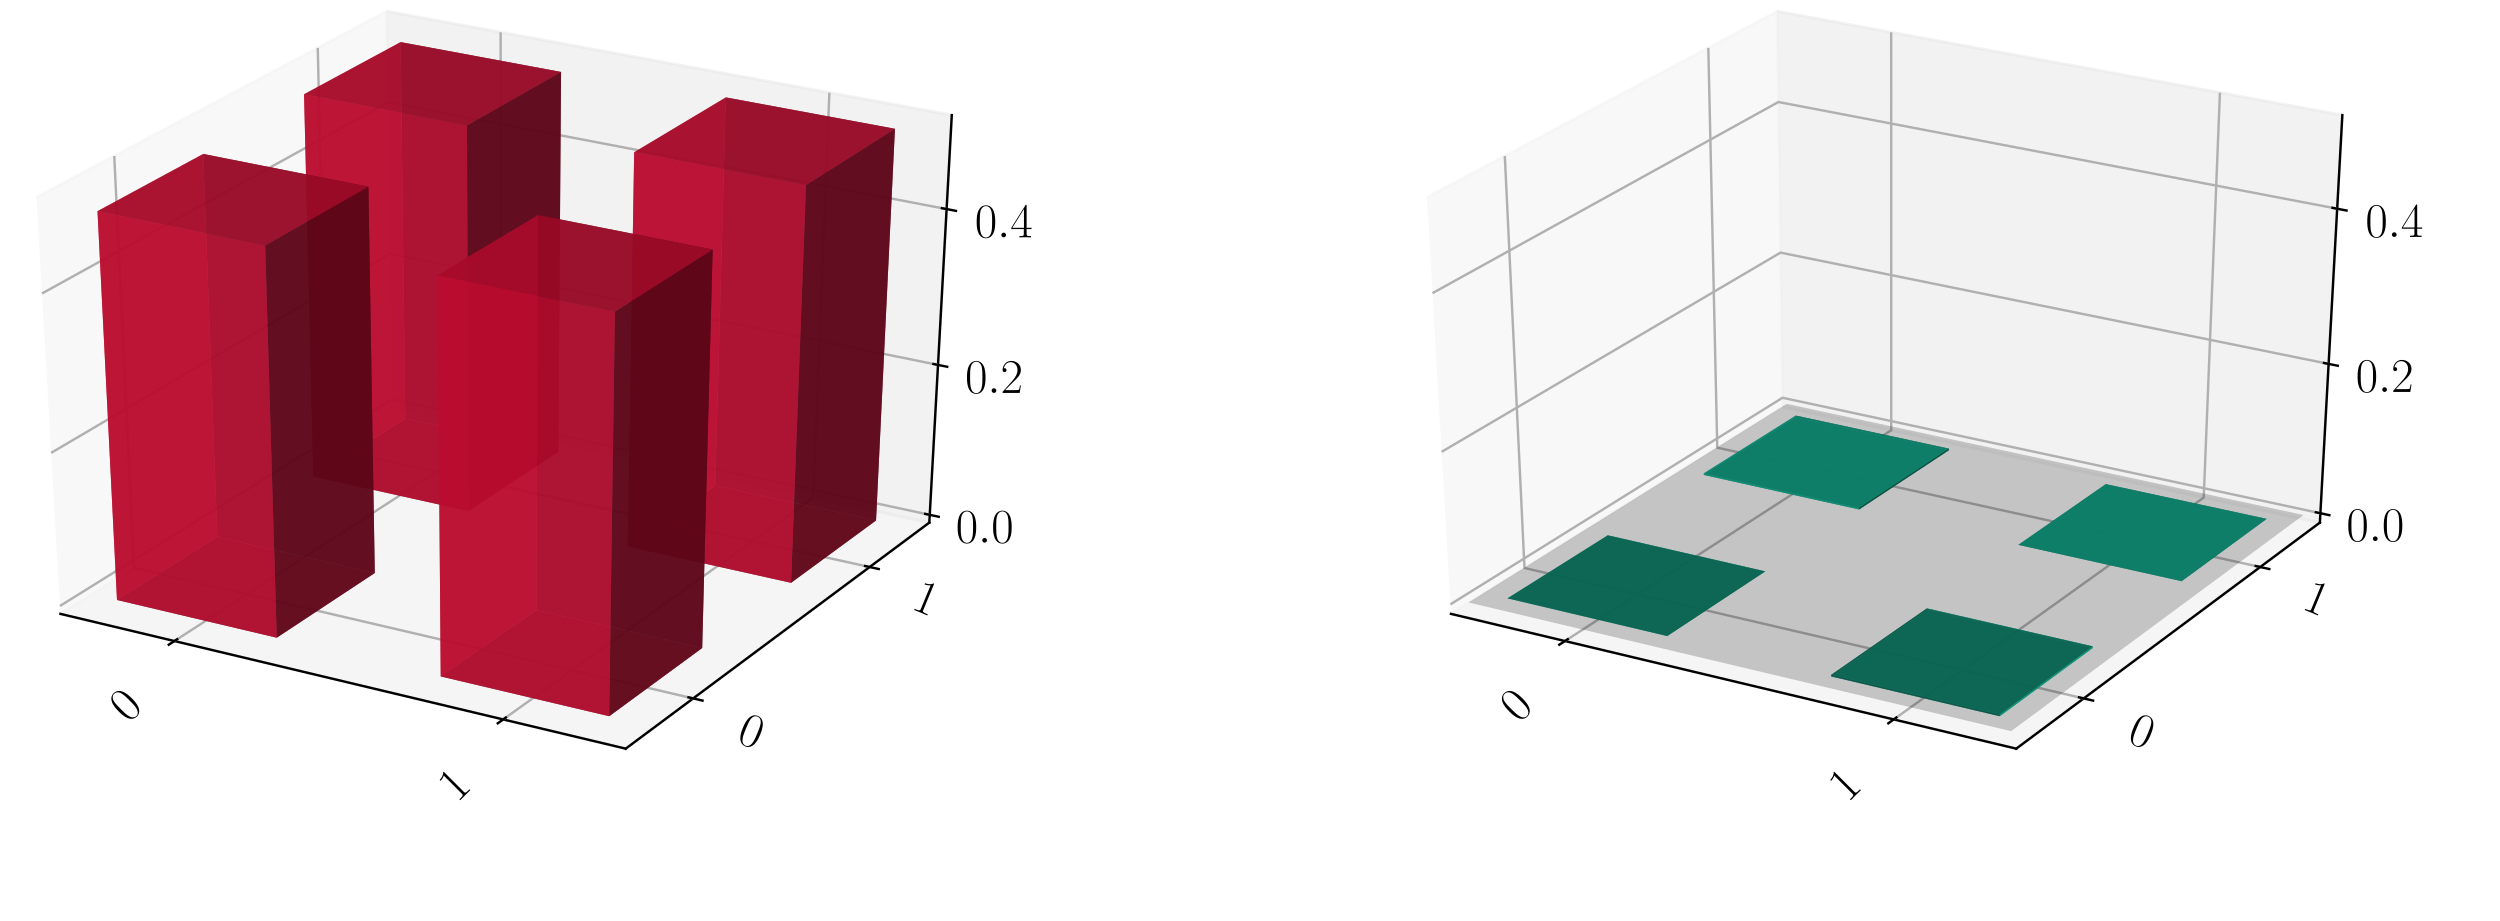 <?xml version="1.0" encoding="utf-8" standalone="no"?>
<!DOCTYPE svg PUBLIC "-//W3C//DTD SVG 1.1//EN"
  "http://www.w3.org/Graphics/SVG/1.1/DTD/svg11.dtd">
<!-- Created with matplotlib (https://matplotlib.org/) -->
<svg height="302.4pt" version="1.1" viewBox="0 0 820.8 302.4" width="820.8pt" xmlns="http://www.w3.org/2000/svg" xmlns:xlink="http://www.w3.org/1999/xlink">
 <defs>
  <style type="text/css">
*{stroke-linecap:butt;stroke-linejoin:round;}
  </style>
 </defs>
 <g id="figure_1">
  <g id="patch_1">
   <path d="M 0 302.4 
L 820.8 302.4 
L 820.8 0 
L 0 0 
z
" style="fill:#ffffff;"/>
  </g>
  <g id="patch_2">
   <path d="M -30.6 262.8 
L 349.855 262.8 
L 349.855 -14.4 
L -30.6 -14.4 
z
" style="fill:#ffffff;"/>
  </g>
  <g id="pane3d_1">
   <g id="patch_3">
    <path d="M 19.835 201.549 
L 128.723 133.585 
L 126.91 3.719 
L 11.951 64.782 
" style="fill:#f2f2f2;opacity:0.5;stroke:#f2f2f2;stroke-linejoin:miter;"/>
   </g>
  </g>
  <g id="pane3d_2">
   <g id="patch_4">
    <path d="M 128.723 133.585 
L 305.112 171.581 
L 312.492 37.799 
L 126.91 3.719 
" style="fill:#e6e6e6;opacity:0.5;stroke:#e6e6e6;stroke-linejoin:miter;"/>
   </g>
  </g>
  <g id="pane3d_3">
   <g id="patch_5">
    <path d="M 19.835 201.549 
L 205.42 245.801 
L 305.112 171.581 
L 128.723 133.585 
" style="fill:#ececec;opacity:0.5;stroke:#ececec;stroke-linejoin:miter;"/>
   </g>
  </g>
  <g id="axis3d_1">
   <g id="line2d_1">
    <path d="M 19.835 201.549 
L 205.42 245.801 
" style="fill:none;stroke:#000000;stroke-linecap:square;stroke-width:0.8;"/>
   </g>
   <g id="Line3DCollection_1">
    <path d="M 57.255 210.471 
L 164.384 141.267 
L 164.365 10.597 
" style="fill:none;stroke:#b0b0b0;stroke-width:0.8;"/>
    <path d="M 165.194 236.209 
L 266.98 163.367 
L 272.304 30.419 
" style="fill:none;stroke:#b0b0b0;stroke-width:0.8;"/>
   </g>
   <g id="xtick_1">
    <g id="line2d_2">
     <path d="M 58.178 209.875 
L 55.405 211.667 
" style="fill:none;stroke:#000000;stroke-linecap:square;stroke-width:0.8;"/>
    </g>
    <g id="text_1">
     <!-- 0 -->
     <defs>
      <path d="M 42 31.844 
C 42 37.969 41.906 48.422 37.703 56.453 
C 34 63.484 28.094 66 22.906 66 
C 18.094 66 12 63.781 8.203 56.562 
C 4.203 49.016 3.797 39.672 3.797 31.844 
C 3.797 26.109 3.906 17.375 7 9.734 
C 11.297 -0.609 19 -2 22.906 -2 
C 27.5 -2 34.5 -0.109 38.594 9.438 
C 41.594 16.375 42 24.5 42 31.844 
z
M 22.906 -0.406 
C 16.5 -0.406 12.703 5.125 11.297 12.75 
C 10.203 18.688 10.203 27.328 10.203 32.953 
C 10.203 40.688 10.203 47.109 11.5 53.234 
C 13.406 61.781 19 64.391 22.906 64.391 
C 27 64.391 32.297 61.672 34.203 53.438 
C 35.5 47.719 35.594 40.984 35.594 32.953 
C 35.594 26.422 35.594 18.375 34.406 12.453 
C 32.297 1.5 26.406 -0.406 22.906 -0.406 
z
" id="CMR17-48"/>
     </defs>
     <g transform="translate(42.153 237.612)rotate(-45)scale(0.16 -0.16)">
      <use transform="scale(0.996)" xlink:href="#CMR17-48"/>
     </g>
    </g>
   </g>
   <g id="xtick_2">
    <g id="line2d_3">
     <path d="M 166.073 235.58 
L 163.433 237.47 
" style="fill:none;stroke:#000000;stroke-linecap:square;stroke-width:0.8;"/>
    </g>
    <g id="text_2">
     <!-- 1 -->
     <defs>
      <path d="M 26.594 63.797 
C 26.594 65.891 26.5 66 25.094 66 
C 21.203 61.359 15.297 59.891 9.703 59.688 
C 9.406 59.688 8.906 59.688 8.797 59.5 
C 8.703 59.297 8.703 59.094 8.703 57 
C 11.797 57 17 57.594 21 59.984 
L 21 7.297 
C 21 3.797 20.797 2.594 12.203 2.594 
L 9.203 2.594 
L 9.203 0 
C 14 0.094 19 0.188 23.797 0.188 
C 28.594 0.188 33.594 0.094 38.406 0 
L 38.406 2.594 
L 35.406 2.594 
C 26.797 2.594 26.594 3.688 26.594 7.297 
z
" id="CMR17-49"/>
     </defs>
     <g transform="translate(150.086 263.768)rotate(-45)scale(0.16 -0.16)">
      <use transform="scale(0.996)" xlink:href="#CMR17-49"/>
     </g>
    </g>
   </g>
  </g>
  <g id="axis3d_2">
   <g id="line2d_4">
    <path d="M 305.112 171.581 
L 205.42 245.801 
" style="fill:none;stroke:#000000;stroke-linecap:square;stroke-width:0.8;"/>
   </g>
   <g id="Line3DCollection_2">
    <path d="M 37.513 51.204 
L 43.974 186.482 
L 227.578 229.304 
" style="fill:none;stroke:#b0b0b0;stroke-width:0.8;"/>
    <path d="M 104.331 15.713 
L 107.269 146.976 
L 285.522 186.165 
" style="fill:none;stroke:#b0b0b0;stroke-width:0.8;"/>
   </g>
   <g id="xtick_3">
    <g id="line2d_5">
     <path d="M 226.042 228.946 
L 230.653 230.022 
" style="fill:none;stroke:#000000;stroke-linecap:square;stroke-width:0.8;"/>
    </g>
    <g id="text_3">
     <!-- 0 -->
     <g transform="translate(241.429 243.361)rotate(-337.5)scale(0.16 -0.16)">
      <use transform="scale(0.996)" xlink:href="#CMR17-48"/>
     </g>
    </g>
   </g>
   <g id="xtick_4">
    <g id="line2d_6">
     <path d="M 284.034 185.838 
L 288.502 186.821 
" style="fill:none;stroke:#000000;stroke-linecap:square;stroke-width:0.8;"/>
    </g>
    <g id="text_4">
     <!-- 1 -->
     <g transform="translate(298.787 199.716)rotate(-337.5)scale(0.16 -0.16)">
      <use transform="scale(0.996)" xlink:href="#CMR17-49"/>
     </g>
    </g>
   </g>
  </g>
  <g id="axis3d_3">
   <g id="line2d_7">
    <path d="M 305.112 171.581 
L 312.492 37.799 
" style="fill:none;stroke:#000000;stroke-linecap:square;stroke-width:0.8;"/>
   </g>
   <g id="Line3DCollection_3">
    <path d="M 305.252 169.037 
L 128.689 131.11 
L 19.685 198.952 
" style="fill:none;stroke:#b0b0b0;stroke-width:0.8;"/>
    <path d="M 307.967 119.813 
L 128.021 83.265 
L 16.788 148.681 
" style="fill:none;stroke:#b0b0b0;stroke-width:0.8;"/>
    <path d="M 310.79 68.648 
L 127.328 33.615 
L 13.771 96.362 
" style="fill:none;stroke:#b0b0b0;stroke-width:0.8;"/>
   </g>
   <g id="xtick_5">
    <g id="line2d_8">
     <path d="M 303.779 168.72 
L 308.201 169.67 
" style="fill:none;stroke:#000000;stroke-linecap:square;stroke-width:0.8;"/>
    </g>
    <g id="text_5">
     <!-- $0.0$ -->
     <defs>
      <path d="M 18.406 4.797 
C 18.406 7.688 16 9.688 13.594 9.688 
C 10.703 9.688 8.703 7.297 8.703 4.891 
C 8.703 2 11.094 0 13.5 0 
C 16.406 0 18.406 2.391 18.406 4.797 
z
" id="CMMI12-58"/>
     </defs>
     <g transform="translate(313.808 178.165)scale(0.16 -0.16)">
      <use transform="scale(0.996)" xlink:href="#CMR17-48"/>
      <use transform="translate(45.69 0)scale(0.996)" xlink:href="#CMMI12-58"/>
      <use transform="translate(72.788 0)scale(0.996)" xlink:href="#CMR17-48"/>
     </g>
    </g>
   </g>
   <g id="xtick_6">
    <g id="line2d_9">
     <path d="M 306.465 119.507 
L 310.976 120.424 
" style="fill:none;stroke:#000000;stroke-linecap:square;stroke-width:0.8;"/>
    </g>
    <g id="text_6">
     <!-- $0.2$ -->
     <defs>
      <path d="M 41.703 15.469 
L 39.906 15.469 
C 38.906 8.391 38.094 7.188 37.703 6.594 
C 37.203 5.797 30 5.797 28.594 5.797 
L 9.406 5.797 
C 13 9.688 20 16.766 28.5 24.938 
C 34.594 30.719 41.703 37.5 41.703 47.391 
C 41.703 59.188 32.297 66 21.797 66 
C 10.797 66 4.094 56.297 4.094 47.297 
C 4.094 43.391 7 42.891 8.203 42.891 
C 9.203 42.891 12.203 43.484 12.203 46.984 
C 12.203 50.094 9.594 51 8.203 51 
C 7.594 51 7 50.891 6.594 50.688 
C 8.5 59.188 14.297 63.391 20.406 63.391 
C 29.094 63.391 34.797 56.5 34.797 47.391 
C 34.797 38.703 29.703 31.219 24 24.734 
L 4.094 2.297 
L 4.094 0 
L 39.297 0 
z
" id="CMR17-50"/>
     </defs>
     <g transform="translate(316.875 129.01)scale(0.16 -0.16)">
      <use transform="scale(0.996)" xlink:href="#CMR17-48"/>
      <use transform="translate(45.69 0)scale(0.996)" xlink:href="#CMMI12-58"/>
      <use transform="translate(72.788 0)scale(0.996)" xlink:href="#CMR17-50"/>
     </g>
    </g>
   </g>
   <g id="xtick_7">
    <g id="line2d_10">
     <path d="M 309.257 68.355 
L 313.86 69.234 
" style="fill:none;stroke:#000000;stroke-linecap:square;stroke-width:0.8;"/>
    </g>
    <g id="text_7">
     <!-- $0.4$ -->
     <defs>
      <path d="M 33.594 64.797 
C 33.594 66.891 33.5 67 31.703 67 
L 2 19.594 
L 2 17 
L 27.797 17 
L 27.797 7.188 
C 27.797 3.594 27.594 2.594 20.594 2.594 
L 18.703 2.594 
L 18.703 0 
C 21.906 0.188 27.297 0.188 30.703 0.188 
C 34.094 0.188 39.5 0.188 42.703 0 
L 42.703 2.594 
L 40.797 2.594 
C 33.797 2.594 33.594 3.594 33.594 7.188 
L 33.594 17 
L 43.797 17 
L 43.797 19.594 
L 33.594 19.594 
z
M 28.094 58.172 
L 28.094 19.594 
L 4 19.594 
z
" id="CMR17-52"/>
     </defs>
     <g transform="translate(320.062 77.922)scale(0.16 -0.16)">
      <use transform="scale(0.996)" xlink:href="#CMR17-48"/>
      <use transform="translate(45.69 0)scale(0.996)" xlink:href="#CMMI12-58"/>
      <use transform="translate(72.788 0)scale(0.996)" xlink:href="#CMR17-52"/>
     </g>
    </g>
   </g>
  </g>
  <g id="axes_1">
   <g id="Poly3DCollection_1">
    <path clip-path="url(#p7429fb397f)" d="M 102.864 156.46 
L 133.052 137.476 
L 183.306 148.338 
L 153.833 167.797 
z
" style="fill:#74081d;fill-opacity:0.8;"/>
    <path clip-path="url(#p7429fb397f)" d="M 133.052 137.476 
L 131.531 13.827 
L 184.206 23.62 
L 183.306 148.338 
z
" style="fill:#5d0618;fill-opacity:0.8;"/>
    <path clip-path="url(#p7429fb397f)" d="M 102.864 156.46 
L 99.828 30.951 
L 131.531 13.827 
L 133.052 137.476 
z
" style="fill:#ba0c2f;fill-opacity:0.8;"/>
    <path clip-path="url(#p7429fb397f)" d="M 153.833 167.797 
L 183.306 148.338 
L 184.206 23.62 
L 153.289 41.194 
z
" style="fill:#5d0618;fill-opacity:0.8;"/>
    <path clip-path="url(#p7429fb397f)" d="M 102.864 156.46 
L 153.833 167.797 
L 153.289 41.194 
L 99.828 30.951 
z
" style="fill:#ba0c2f;fill-opacity:0.8;"/>
    <path clip-path="url(#p7429fb397f)" d="M 99.828 30.951 
L 153.289 41.194 
L 184.206 23.62 
L 131.531 13.827 
z
" style="fill:#a30a29;fill-opacity:0.8;"/>
   </g>
   <g id="Poly3DCollection_2">
    <path clip-path="url(#p7429fb397f)" d="M 206.101 179.423 
L 234.813 159.47 
L 287.62 170.884 
L 259.718 191.35 
z
" style="fill:#74081d;fill-opacity:0.8;"/>
    <path clip-path="url(#p7429fb397f)" d="M 234.813 159.47 
L 238.306 31.98 
L 293.829 42.28 
L 287.62 170.884 
z
" style="fill:#5d0618;fill-opacity:0.8;"/>
    <path clip-path="url(#p7429fb397f)" d="M 206.101 179.423 
L 208.21 49.994 
L 238.306 31.98 
L 234.813 159.47 
z
" style="fill:#ba0c2f;fill-opacity:0.8;"/>
    <path clip-path="url(#p7429fb397f)" d="M 259.718 191.35 
L 287.62 170.884 
L 293.829 42.28 
L 264.63 60.781 
z
" style="fill:#5d0618;fill-opacity:0.8;"/>
    <path clip-path="url(#p7429fb397f)" d="M 206.101 179.423 
L 259.718 191.35 
L 264.63 60.781 
L 208.21 49.994 
z
" style="fill:#ba0c2f;fill-opacity:0.8;"/>
    <path clip-path="url(#p7429fb397f)" d="M 208.21 49.994 
L 264.63 60.781 
L 293.829 42.28 
L 238.306 31.98 
z
" style="fill:#a30a29;fill-opacity:0.8;"/>
   </g>
   <g id="Poly3DCollection_3">
    <path clip-path="url(#p7429fb397f)" d="M 38.414 196.99 
L 71.347 176.279 
L 123.047 188.124 
L 90.858 209.377 
z
" style="fill:#74081d;fill-opacity:0.8;"/>
    <path clip-path="url(#p7429fb397f)" d="M 71.347 176.279 
L 66.722 50.551 
L 120.953 61.291 
L 123.047 188.124 
z
" style="fill:#5d0618;fill-opacity:0.8;"/>
    <path clip-path="url(#p7429fb397f)" d="M 38.414 196.99 
L 32.01 69.34 
L 66.722 50.551 
L 71.347 176.279 
z
" style="fill:#ba0c2f;fill-opacity:0.8;"/>
    <path clip-path="url(#p7429fb397f)" d="M 90.858 209.377 
L 123.047 188.124 
L 120.953 61.291 
L 87.06 80.598 
z
" style="fill:#5d0618;fill-opacity:0.8;"/>
    <path clip-path="url(#p7429fb397f)" d="M 38.414 196.99 
L 90.858 209.377 
L 87.06 80.598 
L 32.01 69.34 
z
" style="fill:#ba0c2f;fill-opacity:0.8;"/>
    <path clip-path="url(#p7429fb397f)" d="M 32.01 69.34 
L 87.06 80.598 
L 120.953 61.291 
L 66.722 50.551 
z
" style="fill:#a30a29;fill-opacity:0.8;"/>
   </g>
   <g id="Poly3DCollection_4">
    <path clip-path="url(#p7429fb397f)" d="M 144.7 222.094 
L 176.094 200.277 
L 230.541 212.751 
L 199.997 235.155 
z
" style="fill:#74081d;fill-opacity:0.8;"/>
    <path clip-path="url(#p7429fb397f)" d="M 176.094 200.277 
L 176.677 70.609 
L 233.978 81.933 
L 230.541 212.751 
z
" style="fill:#5d0618;fill-opacity:0.8;"/>
    <path clip-path="url(#p7429fb397f)" d="M 144.7 222.094 
L 143.641 90.425 
L 176.677 70.609 
L 176.094 200.277 
z
" style="fill:#ba0c2f;fill-opacity:0.8;"/>
    <path clip-path="url(#p7429fb397f)" d="M 199.997 235.155 
L 230.541 212.751 
L 233.978 81.933 
L 201.884 102.312 
z
" style="fill:#5d0618;fill-opacity:0.8;"/>
    <path clip-path="url(#p7429fb397f)" d="M 144.7 222.094 
L 199.997 235.155 
L 201.884 102.312 
L 143.641 90.425 
z
" style="fill:#ba0c2f;fill-opacity:0.8;"/>
    <path clip-path="url(#p7429fb397f)" d="M 143.641 90.425 
L 201.884 102.312 
L 233.978 81.933 
L 176.677 70.609 
z
" style="fill:#a30a29;fill-opacity:0.8;"/>
   </g>
  </g>
  <g id="patch_6">
   <path d="M 425.945 262.8 
L 806.4 262.8 
L 806.4 -14.4 
L 425.945 -14.4 
z
" style="fill:#ffffff;"/>
  </g>
  <g id="pane3d_4">
   <g id="patch_7">
    <path d="M 476.381 201.549 
L 585.269 133.585 
L 583.456 3.719 
L 468.496 64.782 
" style="fill:#f2f2f2;opacity:0.5;stroke:#f2f2f2;stroke-linejoin:miter;"/>
   </g>
  </g>
  <g id="pane3d_5">
   <g id="patch_8">
    <path d="M 585.269 133.585 
L 761.657 171.581 
L 769.037 37.799 
L 583.456 3.719 
" style="fill:#e6e6e6;opacity:0.5;stroke:#e6e6e6;stroke-linejoin:miter;"/>
   </g>
  </g>
  <g id="pane3d_6">
   <g id="patch_9">
    <path d="M 476.381 201.549 
L 661.965 245.801 
L 761.657 171.581 
L 585.269 133.585 
" style="fill:#ececec;opacity:0.5;stroke:#ececec;stroke-linejoin:miter;"/>
   </g>
  </g>
  <g id="axis3d_4">
   <g id="line2d_11">
    <path d="M 476.381 201.549 
L 661.965 245.801 
" style="fill:none;stroke:#000000;stroke-linecap:square;stroke-width:0.8;"/>
   </g>
   <g id="Line3DCollection_4">
    <path d="M 513.8 210.471 
L 620.93 141.267 
L 620.91 10.597 
" style="fill:none;stroke:#b0b0b0;stroke-width:0.8;"/>
    <path d="M 621.74 236.209 
L 723.525 163.367 
L 728.849 30.419 
" style="fill:none;stroke:#b0b0b0;stroke-width:0.8;"/>
   </g>
   <g id="xtick_8">
    <g id="line2d_12">
     <path d="M 514.724 209.875 
L 511.95 211.667 
" style="fill:none;stroke:#000000;stroke-linecap:square;stroke-width:0.8;"/>
    </g>
    <g id="text_8">
     <!-- 0 -->
     <g transform="translate(498.698 237.612)rotate(-45)scale(0.16 -0.16)">
      <use transform="scale(0.996)" xlink:href="#CMR17-48"/>
     </g>
    </g>
   </g>
   <g id="xtick_9">
    <g id="line2d_13">
     <path d="M 622.619 235.58 
L 619.978 237.47 
" style="fill:none;stroke:#000000;stroke-linecap:square;stroke-width:0.8;"/>
    </g>
    <g id="text_9">
     <!-- 1 -->
     <g transform="translate(606.632 263.768)rotate(-45)scale(0.16 -0.16)">
      <use transform="scale(0.996)" xlink:href="#CMR17-49"/>
     </g>
    </g>
   </g>
  </g>
  <g id="axis3d_5">
   <g id="line2d_14">
    <path d="M 761.657 171.581 
L 661.965 245.801 
" style="fill:none;stroke:#000000;stroke-linecap:square;stroke-width:0.8;"/>
   </g>
   <g id="Line3DCollection_5">
    <path d="M 494.059 51.204 
L 500.519 186.482 
L 684.123 229.304 
" style="fill:none;stroke:#b0b0b0;stroke-width:0.8;"/>
    <path d="M 560.876 15.713 
L 563.814 146.976 
L 742.068 186.165 
" style="fill:none;stroke:#b0b0b0;stroke-width:0.8;"/>
   </g>
   <g id="xtick_10">
    <g id="line2d_15">
     <path d="M 682.587 228.946 
L 687.198 230.022 
" style="fill:none;stroke:#000000;stroke-linecap:square;stroke-width:0.8;"/>
    </g>
    <g id="text_10">
     <!-- 0 -->
     <g transform="translate(697.975 243.361)rotate(-337.5)scale(0.16 -0.16)">
      <use transform="scale(0.996)" xlink:href="#CMR17-48"/>
     </g>
    </g>
   </g>
   <g id="xtick_11">
    <g id="line2d_16">
     <path d="M 740.579 185.838 
L 745.047 186.821 
" style="fill:none;stroke:#000000;stroke-linecap:square;stroke-width:0.8;"/>
    </g>
    <g id="text_11">
     <!-- 1 -->
     <g transform="translate(755.332 199.716)rotate(-337.5)scale(0.16 -0.16)">
      <use transform="scale(0.996)" xlink:href="#CMR17-49"/>
     </g>
    </g>
   </g>
  </g>
  <g id="axis3d_6">
   <g id="line2d_17">
    <path d="M 761.657 171.581 
L 769.037 37.799 
" style="fill:none;stroke:#000000;stroke-linecap:square;stroke-width:0.8;"/>
   </g>
   <g id="Line3DCollection_6">
    <path d="M 761.827 168.508 
L 585.227 130.596 
L 476.2 198.412 
" style="fill:none;stroke:#b0b0b0;stroke-width:0.8;"/>
    <path d="M 764.531 119.48 
L 584.562 82.943 
L 473.313 148.342 
" style="fill:none;stroke:#b0b0b0;stroke-width:0.8;"/>
    <path d="M 767.342 68.528 
L 583.872 33.499 
L 470.31 96.239 
" style="fill:none;stroke:#b0b0b0;stroke-width:0.8;"/>
   </g>
   <g id="xtick_12">
    <g id="line2d_18">
     <path d="M 760.353 168.192 
L 764.777 169.142 
" style="fill:none;stroke:#000000;stroke-linecap:square;stroke-width:0.8;"/>
    </g>
    <g id="text_12">
     <!-- $0.0$ -->
     <g transform="translate(770.386 177.638)scale(0.16 -0.16)">
      <use transform="scale(0.996)" xlink:href="#CMR17-48"/>
      <use transform="translate(45.69 0)scale(0.996)" xlink:href="#CMMI12-58"/>
      <use transform="translate(72.788 0)scale(0.996)" xlink:href="#CMR17-48"/>
     </g>
    </g>
   </g>
   <g id="xtick_13">
    <g id="line2d_19">
     <path d="M 763.028 119.175 
L 767.54 120.091 
" style="fill:none;stroke:#000000;stroke-linecap:square;stroke-width:0.8;"/>
    </g>
    <g id="text_13">
     <!-- $0.2$ -->
     <g transform="translate(773.441 128.679)scale(0.16 -0.16)">
      <use transform="scale(0.996)" xlink:href="#CMR17-48"/>
      <use transform="translate(45.69 0)scale(0.996)" xlink:href="#CMMI12-58"/>
      <use transform="translate(72.788 0)scale(0.996)" xlink:href="#CMR17-50"/>
     </g>
    </g>
   </g>
   <g id="xtick_14">
    <g id="line2d_20">
     <path d="M 765.809 68.235 
L 770.412 69.114 
" style="fill:none;stroke:#000000;stroke-linecap:square;stroke-width:0.8;"/>
    </g>
    <g id="text_14">
     <!-- $0.4$ -->
     <g transform="translate(776.615 77.802)scale(0.16 -0.16)">
      <use transform="scale(0.996)" xlink:href="#CMR17-48"/>
      <use transform="translate(45.69 0)scale(0.996)" xlink:href="#CMMI12-58"/>
      <use transform="translate(72.788 0)scale(0.996)" xlink:href="#CMR17-52"/>
     </g>
    </g>
   </g>
  </g>
  <g id="axes_2">
   <g id="Poly3DCollection_5">
    <path clip-path="url(#p390886d630)" d="M 589.591 136.96 
L 589.584 136.443 
L 639.859 147.296 
L 639.855 147.817 
z
" style="fill:#065d4c;fill-opacity:0.8;"/>
    <path clip-path="url(#p390886d630)" d="M 559.396 155.937 
L 559.384 155.413 
L 589.584 136.443 
L 589.591 136.96 
z
" style="fill:#0cba97;fill-opacity:0.8;"/>
    <path clip-path="url(#p390886d630)" d="M 559.396 155.937 
L 589.591 136.96 
L 639.855 147.817 
L 610.376 167.269 
z
" style="fill:#08745e;fill-opacity:0.8;"/>
    <path clip-path="url(#p390886d630)" d="M 559.384 155.413 
L 610.374 166.741 
L 639.859 147.296 
L 589.584 136.443 
z
" style="fill:#0aa384;fill-opacity:0.8;"/>
    <path clip-path="url(#p390886d630)" d="M 610.376 167.269 
L 639.855 147.817 
L 639.859 147.296 
L 610.374 166.741 
z
" style="fill:#065d4c;fill-opacity:0.8;"/>
    <path clip-path="url(#p390886d630)" d="M 559.396 155.937 
L 610.376 167.269 
L 610.374 166.741 
L 559.384 155.413 
z
" style="fill:#0cba97;fill-opacity:0.8;"/>
   </g>
   <g id="Poly3DCollection_6">
    <path clip-path="url(#p390886d630)" d="M 691.373 158.945 
L 691.373 158.945 
L 744.191 170.355 
L 744.191 170.355 
z
" style="fill:#065d4c;fill-opacity:0.8;"/>
    <path clip-path="url(#p390886d630)" d="M 662.655 178.891 
L 662.655 178.891 
L 691.373 158.945 
L 691.373 158.945 
z
" style="fill:#065d4c;fill-opacity:0.8;"/>
    <path clip-path="url(#p390886d630)" d="M 662.655 178.891 
L 691.373 158.945 
L 744.191 170.355 
L 716.284 190.813 
z
" style="fill:#08745e;fill-opacity:0.8;"/>
    <path clip-path="url(#p390886d630)" d="M 662.655 178.891 
L 716.284 190.813 
L 744.191 170.355 
L 691.373 158.945 
z
" style="fill:#0aa384;fill-opacity:0.8;"/>
    <path clip-path="url(#p390886d630)" d="M 716.284 190.813 
L 744.191 170.355 
L 744.191 170.355 
L 716.284 190.813 
z
" style="fill:#065d4c;fill-opacity:0.8;"/>
    <path clip-path="url(#p390886d630)" d="M 662.655 178.891 
L 716.284 190.813 
L 716.284 190.813 
L 662.655 178.891 
z
" style="fill:#065d4c;fill-opacity:0.8;"/>
   </g>
   <g id="Poly3DCollection_7">
    <path clip-path="url(#p390886d630)" d="M 527.873 175.748 
L 527.873 175.748 
L 579.583 187.589 
L 579.583 187.589 
z
" style="fill:#065d4c;fill-opacity:0.8;"/>
    <path clip-path="url(#p390886d630)" d="M 494.932 196.451 
L 494.932 196.451 
L 527.873 175.748 
L 527.873 175.748 
z
" style="fill:#065d4c;fill-opacity:0.8;"/>
    <path clip-path="url(#p390886d630)" d="M 494.932 196.451 
L 547.387 208.834 
L 579.583 187.589 
L 527.873 175.748 
z
" style="fill:#0aa384;fill-opacity:0.8;"/>
    <path clip-path="url(#p390886d630)" d="M 494.932 196.451 
L 527.873 175.748 
L 579.583 187.589 
L 547.387 208.834 
z
" style="fill:#08745e;fill-opacity:0.8;"/>
    <path clip-path="url(#p390886d630)" d="M 547.387 208.834 
L 579.583 187.589 
L 579.583 187.589 
L 547.387 208.834 
z
" style="fill:#065d4c;fill-opacity:0.8;"/>
    <path clip-path="url(#p390886d630)" d="M 494.932 196.451 
L 547.387 208.834 
L 547.387 208.834 
L 494.932 196.451 
z
" style="fill:#065d4c;fill-opacity:0.8;"/>
   </g>
   <g id="Poly3DCollection_8">
    <path clip-path="url(#p390886d630)" d="M 632.641 199.738 
L 632.639 200.277 
L 687.086 212.751 
L 687.1 212.207 
z
" style="fill:#0cba97;fill-opacity:0.8;"/>
    <path clip-path="url(#p390886d630)" d="M 601.241 221.547 
L 601.246 222.094 
L 632.639 200.277 
L 632.641 199.738 
z
" style="fill:#065d4c;fill-opacity:0.8;"/>
    <path clip-path="url(#p390886d630)" d="M 601.246 222.094 
L 656.543 235.155 
L 687.086 212.751 
L 632.639 200.277 
z
" style="fill:#0aa384;fill-opacity:0.8;"/>
    <path clip-path="url(#p390886d630)" d="M 601.241 221.547 
L 632.641 199.738 
L 687.1 212.207 
L 656.551 234.603 
z
" style="fill:#08745e;fill-opacity:0.8;"/>
    <path clip-path="url(#p390886d630)" d="M 656.551 234.603 
L 687.1 212.207 
L 687.086 212.751 
L 656.543 235.155 
z
" style="fill:#0cba97;fill-opacity:0.8;"/>
    <path clip-path="url(#p390886d630)" d="M 601.241 221.547 
L 656.551 234.603 
L 656.543 235.155 
L 601.246 222.094 
z
" style="fill:#065d4c;fill-opacity:0.8;"/>
   </g>
   <g id="Poly3DCollection_9">
    <path clip-path="url(#p390886d630)" d="M 482.096 197.795 
L 660.29 240.056 
L 756.292 169.088 
L 586.592 132.586 
z
" style="fill-opacity:0.2;"/>
   </g>
  </g>
 </g>
 <defs>
  <clipPath id="p7429fb397f">
   <rect height="277.2" width="380.455" x="-30.6" y="-14.4"/>
  </clipPath>
  <clipPath id="p390886d630">
   <rect height="277.2" width="380.455" x="425.945" y="-14.4"/>
  </clipPath>
 </defs>
</svg>

